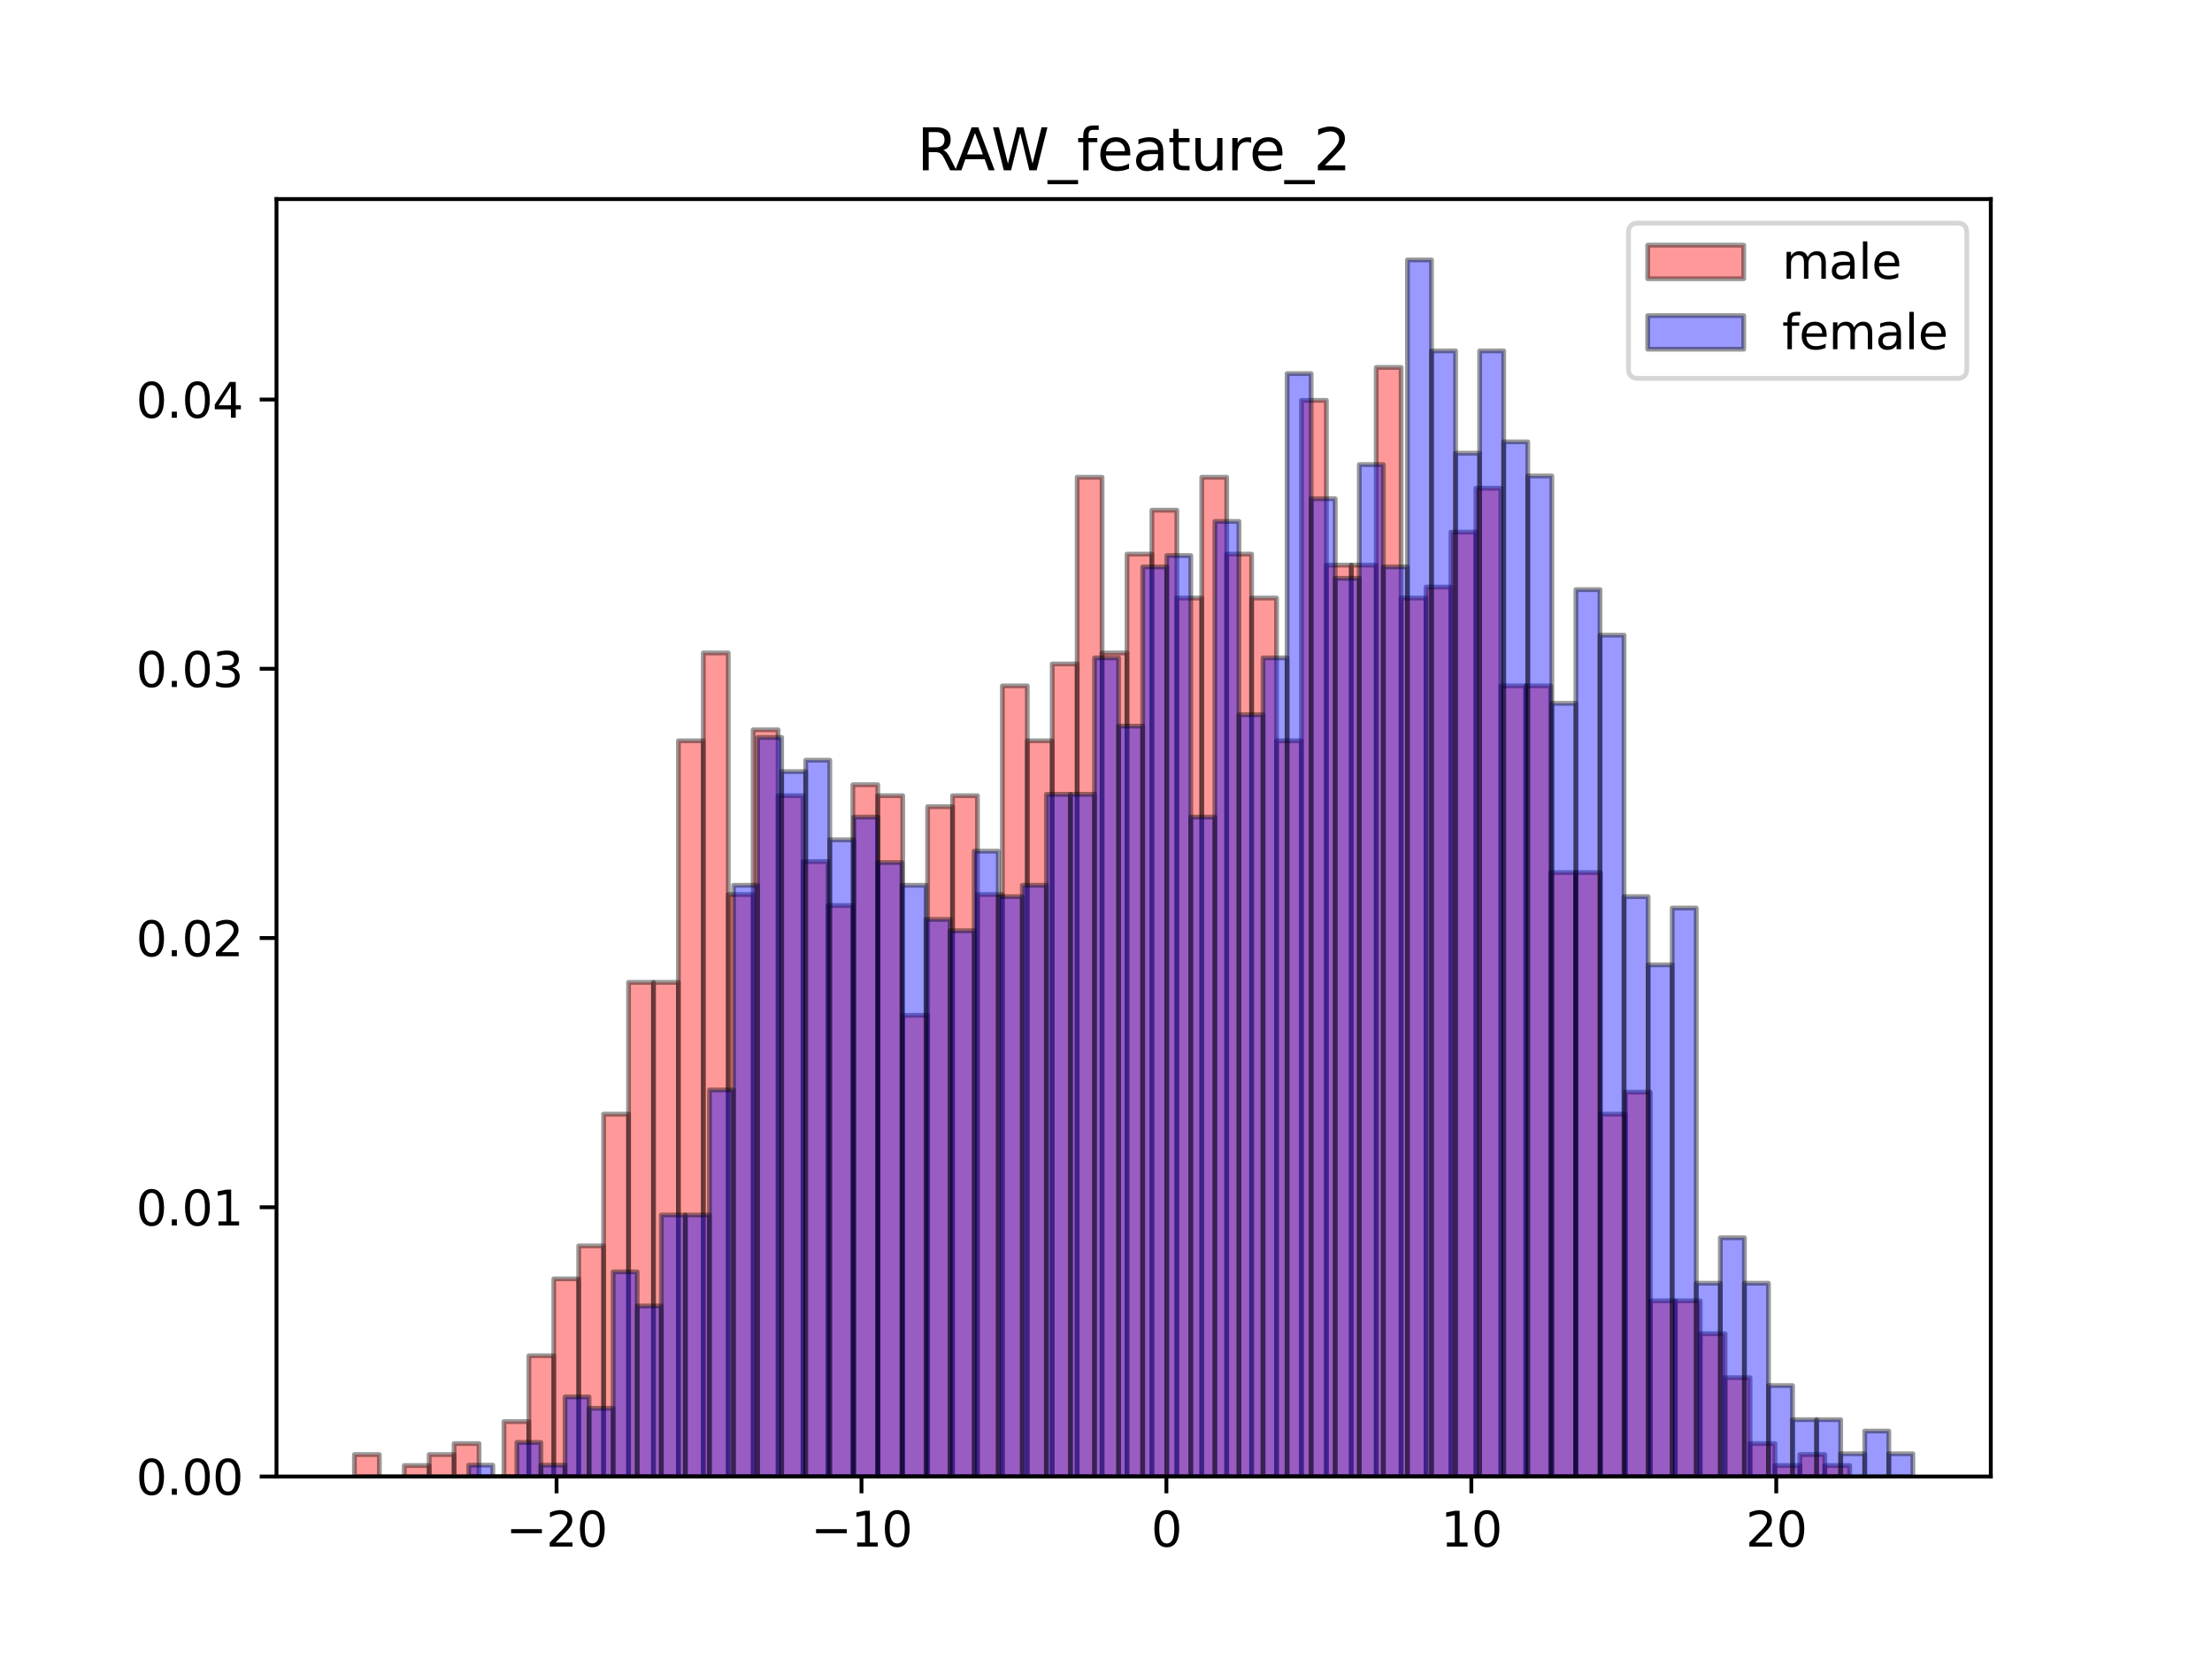 <?xml version="1.0" encoding="utf-8" standalone="no"?>
<!DOCTYPE svg PUBLIC "-//W3C//DTD SVG 1.1//EN"
  "http://www.w3.org/Graphics/SVG/1.1/DTD/svg11.dtd">
<svg height="345.6pt" version="1.1" viewBox="0 0 460.8 345.6" width="460.8pt" xmlns="http://www.w3.org/2000/svg" xmlns:xlink="http://www.w3.org/1999/xlink">
 <defs>
  <style type="text/css">*{stroke-linecap:butt;stroke-linejoin:round;}</style>
 </defs>
 <g id="figure_1">
  <g id="patch_1">
   <path d="M 0 345.6 
L 460.8 345.6 
L 460.8 0 
L 0 0 
z
" style="fill:#ffffff;"/>
  </g>
  <g id="axes_1">
   <g id="patch_2">
    <path d="M 57.6 307.584 
L 414.72 307.584 
L 414.72 41.472 
L 57.6 41.472 
z
" style="fill:#ffffff;"/>
   </g>
   <g id="patch_3">
    <path clip-path="url(#p07177b31d6)" d="M 73.833 307.584 
L 79.024 307.584 
L 79.024 303.009 
L 73.833 303.009 
z
" style="fill:#ff0000;opacity:0.4;stroke:#000000;stroke-linejoin:miter;"/>
   </g>
   <g id="patch_4">
    <path clip-path="url(#p07177b31d6)" d="M 79.024 307.584 
L 84.216 307.584 
L 84.216 307.584 
L 79.024 307.584 
z
" style="fill:#ff0000;opacity:0.4;stroke:#000000;stroke-linejoin:miter;"/>
   </g>
   <g id="patch_5">
    <path clip-path="url(#p07177b31d6)" d="M 84.216 307.584 
L 89.408 307.584 
L 89.408 305.296 
L 84.216 305.296 
z
" style="fill:#ff0000;opacity:0.4;stroke:#000000;stroke-linejoin:miter;"/>
   </g>
   <g id="patch_6">
    <path clip-path="url(#p07177b31d6)" d="M 89.408 307.584 
L 94.599 307.584 
L 94.599 303.009 
L 89.408 303.009 
z
" style="fill:#ff0000;opacity:0.4;stroke:#000000;stroke-linejoin:miter;"/>
   </g>
   <g id="patch_7">
    <path clip-path="url(#p07177b31d6)" d="M 94.599 307.584 
L 99.791 307.584 
L 99.791 300.721 
L 94.599 300.721 
z
" style="fill:#ff0000;opacity:0.4;stroke:#000000;stroke-linejoin:miter;"/>
   </g>
   <g id="patch_8">
    <path clip-path="url(#p07177b31d6)" d="M 99.791 307.584 
L 104.983 307.584 
L 104.983 307.584 
L 99.791 307.584 
z
" style="fill:#ff0000;opacity:0.4;stroke:#000000;stroke-linejoin:miter;"/>
   </g>
   <g id="patch_9">
    <path clip-path="url(#p07177b31d6)" d="M 104.983 307.584 
L 110.174 307.584 
L 110.174 296.146 
L 104.983 296.146 
z
" style="fill:#ff0000;opacity:0.4;stroke:#000000;stroke-linejoin:miter;"/>
   </g>
   <g id="patch_10">
    <path clip-path="url(#p07177b31d6)" d="M 110.174 307.584 
L 115.366 307.584 
L 115.366 282.421 
L 110.174 282.421 
z
" style="fill:#ff0000;opacity:0.4;stroke:#000000;stroke-linejoin:miter;"/>
   </g>
   <g id="patch_11">
    <path clip-path="url(#p07177b31d6)" d="M 115.366 307.584 
L 120.557 307.584 
L 120.557 266.408 
L 115.366 266.408 
z
" style="fill:#ff0000;opacity:0.4;stroke:#000000;stroke-linejoin:miter;"/>
   </g>
   <g id="patch_12">
    <path clip-path="url(#p07177b31d6)" d="M 120.557 307.584 
L 125.749 307.584 
L 125.749 259.545 
L 120.557 259.545 
z
" style="fill:#ff0000;opacity:0.4;stroke:#000000;stroke-linejoin:miter;"/>
   </g>
   <g id="patch_13">
    <path clip-path="url(#p07177b31d6)" d="M 125.749 307.584 
L 130.941 307.584 
L 130.941 232.095 
L 125.749 232.095 
z
" style="fill:#ff0000;opacity:0.4;stroke:#000000;stroke-linejoin:miter;"/>
   </g>
   <g id="patch_14">
    <path clip-path="url(#p07177b31d6)" d="M 130.941 307.584 
L 136.132 307.584 
L 136.132 204.644 
L 130.941 204.644 
z
" style="fill:#ff0000;opacity:0.4;stroke:#000000;stroke-linejoin:miter;"/>
   </g>
   <g id="patch_15">
    <path clip-path="url(#p07177b31d6)" d="M 136.132 307.584 
L 141.324 307.584 
L 141.324 204.644 
L 136.132 204.644 
z
" style="fill:#ff0000;opacity:0.4;stroke:#000000;stroke-linejoin:miter;"/>
   </g>
   <g id="patch_16">
    <path clip-path="url(#p07177b31d6)" d="M 141.324 307.584 
L 146.516 307.584 
L 146.516 154.318 
L 141.324 154.318 
z
" style="fill:#ff0000;opacity:0.4;stroke:#000000;stroke-linejoin:miter;"/>
   </g>
   <g id="patch_17">
    <path clip-path="url(#p07177b31d6)" d="M 146.516 307.584 
L 151.707 307.584 
L 151.707 136.018 
L 146.516 136.018 
z
" style="fill:#ff0000;opacity:0.4;stroke:#000000;stroke-linejoin:miter;"/>
   </g>
   <g id="patch_18">
    <path clip-path="url(#p07177b31d6)" d="M 151.707 307.584 
L 156.899 307.584 
L 156.899 186.344 
L 151.707 186.344 
z
" style="fill:#ff0000;opacity:0.4;stroke:#000000;stroke-linejoin:miter;"/>
   </g>
   <g id="patch_19">
    <path clip-path="url(#p07177b31d6)" d="M 156.899 307.584 
L 162.091 307.584 
L 162.091 152.03 
L 156.899 152.03 
z
" style="fill:#ff0000;opacity:0.4;stroke:#000000;stroke-linejoin:miter;"/>
   </g>
   <g id="patch_20">
    <path clip-path="url(#p07177b31d6)" d="M 162.091 307.584 
L 167.282 307.584 
L 167.282 165.756 
L 162.091 165.756 
z
" style="fill:#ff0000;opacity:0.4;stroke:#000000;stroke-linejoin:miter;"/>
   </g>
   <g id="patch_21">
    <path clip-path="url(#p07177b31d6)" d="M 167.282 307.584 
L 172.474 307.584 
L 172.474 179.481 
L 167.282 179.481 
z
" style="fill:#ff0000;opacity:0.4;stroke:#000000;stroke-linejoin:miter;"/>
   </g>
   <g id="patch_22">
    <path clip-path="url(#p07177b31d6)" d="M 172.474 307.584 
L 177.665 307.584 
L 177.665 188.631 
L 172.474 188.631 
z
" style="fill:#ff0000;opacity:0.4;stroke:#000000;stroke-linejoin:miter;"/>
   </g>
   <g id="patch_23">
    <path clip-path="url(#p07177b31d6)" d="M 177.665 307.584 
L 182.857 307.584 
L 182.857 163.468 
L 177.665 163.468 
z
" style="fill:#ff0000;opacity:0.4;stroke:#000000;stroke-linejoin:miter;"/>
   </g>
   <g id="patch_24">
    <path clip-path="url(#p07177b31d6)" d="M 182.857 307.584 
L 188.049 307.584 
L 188.049 165.756 
L 182.857 165.756 
z
" style="fill:#ff0000;opacity:0.4;stroke:#000000;stroke-linejoin:miter;"/>
   </g>
   <g id="patch_25">
    <path clip-path="url(#p07177b31d6)" d="M 188.049 307.584 
L 193.24 307.584 
L 193.24 211.507 
L 188.049 211.507 
z
" style="fill:#ff0000;opacity:0.4;stroke:#000000;stroke-linejoin:miter;"/>
   </g>
   <g id="patch_26">
    <path clip-path="url(#p07177b31d6)" d="M 193.24 307.584 
L 198.432 307.584 
L 198.432 168.043 
L 193.24 168.043 
z
" style="fill:#ff0000;opacity:0.4;stroke:#000000;stroke-linejoin:miter;"/>
   </g>
   <g id="patch_27">
    <path clip-path="url(#p07177b31d6)" d="M 198.432 307.584 
L 203.624 307.584 
L 203.624 165.756 
L 198.432 165.756 
z
" style="fill:#ff0000;opacity:0.4;stroke:#000000;stroke-linejoin:miter;"/>
   </g>
   <g id="patch_28">
    <path clip-path="url(#p07177b31d6)" d="M 203.624 307.584 
L 208.815 307.584 
L 208.815 186.344 
L 203.624 186.344 
z
" style="fill:#ff0000;opacity:0.4;stroke:#000000;stroke-linejoin:miter;"/>
   </g>
   <g id="patch_29">
    <path clip-path="url(#p07177b31d6)" d="M 208.815 307.584 
L 214.007 307.584 
L 214.007 142.88 
L 208.815 142.88 
z
" style="fill:#ff0000;opacity:0.4;stroke:#000000;stroke-linejoin:miter;"/>
   </g>
   <g id="patch_30">
    <path clip-path="url(#p07177b31d6)" d="M 214.007 307.584 
L 219.198 307.584 
L 219.198 154.318 
L 214.007 154.318 
z
" style="fill:#ff0000;opacity:0.4;stroke:#000000;stroke-linejoin:miter;"/>
   </g>
   <g id="patch_31">
    <path clip-path="url(#p07177b31d6)" d="M 219.198 307.584 
L 224.39 307.584 
L 224.39 138.305 
L 219.198 138.305 
z
" style="fill:#ff0000;opacity:0.4;stroke:#000000;stroke-linejoin:miter;"/>
   </g>
   <g id="patch_32">
    <path clip-path="url(#p07177b31d6)" d="M 224.39 307.584 
L 229.582 307.584 
L 229.582 99.417 
L 224.39 99.417 
z
" style="fill:#ff0000;opacity:0.4;stroke:#000000;stroke-linejoin:miter;"/>
   </g>
   <g id="patch_33">
    <path clip-path="url(#p07177b31d6)" d="M 229.582 307.584 
L 234.773 307.584 
L 234.773 136.018 
L 229.582 136.018 
z
" style="fill:#ff0000;opacity:0.4;stroke:#000000;stroke-linejoin:miter;"/>
   </g>
   <g id="patch_34">
    <path clip-path="url(#p07177b31d6)" d="M 234.773 307.584 
L 239.965 307.584 
L 239.965 115.43 
L 234.773 115.43 
z
" style="fill:#ff0000;opacity:0.4;stroke:#000000;stroke-linejoin:miter;"/>
   </g>
   <g id="patch_35">
    <path clip-path="url(#p07177b31d6)" d="M 239.965 307.584 
L 245.157 307.584 
L 245.157 106.279 
L 239.965 106.279 
z
" style="fill:#ff0000;opacity:0.4;stroke:#000000;stroke-linejoin:miter;"/>
   </g>
   <g id="patch_36">
    <path clip-path="url(#p07177b31d6)" d="M 245.157 307.584 
L 250.348 307.584 
L 250.348 124.58 
L 245.157 124.58 
z
" style="fill:#ff0000;opacity:0.4;stroke:#000000;stroke-linejoin:miter;"/>
   </g>
   <g id="patch_37">
    <path clip-path="url(#p07177b31d6)" d="M 250.348 307.584 
L 255.54 307.584 
L 255.54 99.417 
L 250.348 99.417 
z
" style="fill:#ff0000;opacity:0.4;stroke:#000000;stroke-linejoin:miter;"/>
   </g>
   <g id="patch_38">
    <path clip-path="url(#p07177b31d6)" d="M 255.54 307.584 
L 260.732 307.584 
L 260.732 115.43 
L 255.54 115.43 
z
" style="fill:#ff0000;opacity:0.4;stroke:#000000;stroke-linejoin:miter;"/>
   </g>
   <g id="patch_39">
    <path clip-path="url(#p07177b31d6)" d="M 260.732 307.584 
L 265.923 307.584 
L 265.923 124.58 
L 260.732 124.58 
z
" style="fill:#ff0000;opacity:0.4;stroke:#000000;stroke-linejoin:miter;"/>
   </g>
   <g id="patch_40">
    <path clip-path="url(#p07177b31d6)" d="M 265.923 307.584 
L 271.115 307.584 
L 271.115 154.318 
L 265.923 154.318 
z
" style="fill:#ff0000;opacity:0.4;stroke:#000000;stroke-linejoin:miter;"/>
   </g>
   <g id="patch_41">
    <path clip-path="url(#p07177b31d6)" d="M 271.115 307.584 
L 276.306 307.584 
L 276.306 83.404 
L 271.115 83.404 
z
" style="fill:#ff0000;opacity:0.4;stroke:#000000;stroke-linejoin:miter;"/>
   </g>
   <g id="patch_42">
    <path clip-path="url(#p07177b31d6)" d="M 276.306 307.584 
L 281.498 307.584 
L 281.498 117.717 
L 276.306 117.717 
z
" style="fill:#ff0000;opacity:0.4;stroke:#000000;stroke-linejoin:miter;"/>
   </g>
   <g id="patch_43">
    <path clip-path="url(#p07177b31d6)" d="M 281.498 307.584 
L 286.69 307.584 
L 286.69 117.717 
L 281.498 117.717 
z
" style="fill:#ff0000;opacity:0.4;stroke:#000000;stroke-linejoin:miter;"/>
   </g>
   <g id="patch_44">
    <path clip-path="url(#p07177b31d6)" d="M 286.69 307.584 
L 291.881 307.584 
L 291.881 76.541 
L 286.69 76.541 
z
" style="fill:#ff0000;opacity:0.4;stroke:#000000;stroke-linejoin:miter;"/>
   </g>
   <g id="patch_45">
    <path clip-path="url(#p07177b31d6)" d="M 291.881 307.584 
L 297.073 307.584 
L 297.073 124.58 
L 291.881 124.58 
z
" style="fill:#ff0000;opacity:0.4;stroke:#000000;stroke-linejoin:miter;"/>
   </g>
   <g id="patch_46">
    <path clip-path="url(#p07177b31d6)" d="M 297.073 307.584 
L 302.265 307.584 
L 302.265 122.292 
L 297.073 122.292 
z
" style="fill:#ff0000;opacity:0.4;stroke:#000000;stroke-linejoin:miter;"/>
   </g>
   <g id="patch_47">
    <path clip-path="url(#p07177b31d6)" d="M 302.265 307.584 
L 307.456 307.584 
L 307.456 110.854 
L 302.265 110.854 
z
" style="fill:#ff0000;opacity:0.4;stroke:#000000;stroke-linejoin:miter;"/>
   </g>
   <g id="patch_48">
    <path clip-path="url(#p07177b31d6)" d="M 307.456 307.584 
L 312.648 307.584 
L 312.648 101.704 
L 307.456 101.704 
z
" style="fill:#ff0000;opacity:0.4;stroke:#000000;stroke-linejoin:miter;"/>
   </g>
   <g id="patch_49">
    <path clip-path="url(#p07177b31d6)" d="M 312.648 307.584 
L 317.84 307.584 
L 317.84 142.88 
L 312.648 142.88 
z
" style="fill:#ff0000;opacity:0.4;stroke:#000000;stroke-linejoin:miter;"/>
   </g>
   <g id="patch_50">
    <path clip-path="url(#p07177b31d6)" d="M 317.84 307.584 
L 323.031 307.584 
L 323.031 142.88 
L 317.84 142.88 
z
" style="fill:#ff0000;opacity:0.4;stroke:#000000;stroke-linejoin:miter;"/>
   </g>
   <g id="patch_51">
    <path clip-path="url(#p07177b31d6)" d="M 323.031 307.584 
L 328.223 307.584 
L 328.223 181.769 
L 323.031 181.769 
z
" style="fill:#ff0000;opacity:0.4;stroke:#000000;stroke-linejoin:miter;"/>
   </g>
   <g id="patch_52">
    <path clip-path="url(#p07177b31d6)" d="M 328.223 307.584 
L 333.414 307.584 
L 333.414 181.769 
L 328.223 181.769 
z
" style="fill:#ff0000;opacity:0.4;stroke:#000000;stroke-linejoin:miter;"/>
   </g>
   <g id="patch_53">
    <path clip-path="url(#p07177b31d6)" d="M 333.414 307.584 
L 338.606 307.584 
L 338.606 232.095 
L 333.414 232.095 
z
" style="fill:#ff0000;opacity:0.4;stroke:#000000;stroke-linejoin:miter;"/>
   </g>
   <g id="patch_54">
    <path clip-path="url(#p07177b31d6)" d="M 338.606 307.584 
L 343.798 307.584 
L 343.798 227.52 
L 338.606 227.52 
z
" style="fill:#ff0000;opacity:0.4;stroke:#000000;stroke-linejoin:miter;"/>
   </g>
   <g id="patch_55">
    <path clip-path="url(#p07177b31d6)" d="M 343.798 307.584 
L 348.989 307.584 
L 348.989 270.983 
L 343.798 270.983 
z
" style="fill:#ff0000;opacity:0.4;stroke:#000000;stroke-linejoin:miter;"/>
   </g>
   <g id="patch_56">
    <path clip-path="url(#p07177b31d6)" d="M 348.989 307.584 
L 354.181 307.584 
L 354.181 270.983 
L 348.989 270.983 
z
" style="fill:#ff0000;opacity:0.4;stroke:#000000;stroke-linejoin:miter;"/>
   </g>
   <g id="patch_57">
    <path clip-path="url(#p07177b31d6)" d="M 354.181 307.584 
L 359.373 307.584 
L 359.373 277.846 
L 354.181 277.846 
z
" style="fill:#ff0000;opacity:0.4;stroke:#000000;stroke-linejoin:miter;"/>
   </g>
   <g id="patch_58">
    <path clip-path="url(#p07177b31d6)" d="M 359.373 307.584 
L 364.564 307.584 
L 364.564 286.996 
L 359.373 286.996 
z
" style="fill:#ff0000;opacity:0.4;stroke:#000000;stroke-linejoin:miter;"/>
   </g>
   <g id="patch_59">
    <path clip-path="url(#p07177b31d6)" d="M 364.564 307.584 
L 369.756 307.584 
L 369.756 300.721 
L 364.564 300.721 
z
" style="fill:#ff0000;opacity:0.4;stroke:#000000;stroke-linejoin:miter;"/>
   </g>
   <g id="patch_60">
    <path clip-path="url(#p07177b31d6)" d="M 369.756 307.584 
L 374.948 307.584 
L 374.948 305.296 
L 369.756 305.296 
z
" style="fill:#ff0000;opacity:0.4;stroke:#000000;stroke-linejoin:miter;"/>
   </g>
   <g id="patch_61">
    <path clip-path="url(#p07177b31d6)" d="M 374.948 307.584 
L 380.139 307.584 
L 380.139 303.009 
L 374.948 303.009 
z
" style="fill:#ff0000;opacity:0.4;stroke:#000000;stroke-linejoin:miter;"/>
   </g>
   <g id="patch_62">
    <path clip-path="url(#p07177b31d6)" d="M 380.139 307.584 
L 385.331 307.584 
L 385.331 305.296 
L 380.139 305.296 
z
" style="fill:#ff0000;opacity:0.4;stroke:#000000;stroke-linejoin:miter;"/>
   </g>
   <g id="patch_63">
    <path clip-path="url(#p07177b31d6)" d="M 97.648 307.584 
L 102.662 307.584 
L 102.662 305.215 
L 97.648 305.215 
z
" style="fill:#0000ff;opacity:0.4;stroke:#000000;stroke-linejoin:miter;"/>
   </g>
   <g id="patch_64">
    <path clip-path="url(#p07177b31d6)" d="M 102.662 307.584 
L 107.676 307.584 
L 107.676 307.584 
L 102.662 307.584 
z
" style="fill:#0000ff;opacity:0.4;stroke:#000000;stroke-linejoin:miter;"/>
   </g>
   <g id="patch_65">
    <path clip-path="url(#p07177b31d6)" d="M 107.676 307.584 
L 112.69 307.584 
L 112.69 300.478 
L 107.676 300.478 
z
" style="fill:#0000ff;opacity:0.4;stroke:#000000;stroke-linejoin:miter;"/>
   </g>
   <g id="patch_66">
    <path clip-path="url(#p07177b31d6)" d="M 112.69 307.584 
L 117.704 307.584 
L 117.704 305.215 
L 112.69 305.215 
z
" style="fill:#0000ff;opacity:0.4;stroke:#000000;stroke-linejoin:miter;"/>
   </g>
   <g id="patch_67">
    <path clip-path="url(#p07177b31d6)" d="M 117.704 307.584 
L 122.718 307.584 
L 122.718 291.004 
L 117.704 291.004 
z
" style="fill:#0000ff;opacity:0.4;stroke:#000000;stroke-linejoin:miter;"/>
   </g>
   <g id="patch_68">
    <path clip-path="url(#p07177b31d6)" d="M 122.718 307.584 
L 127.732 307.584 
L 127.732 293.372 
L 122.718 293.372 
z
" style="fill:#0000ff;opacity:0.4;stroke:#000000;stroke-linejoin:miter;"/>
   </g>
   <g id="patch_69">
    <path clip-path="url(#p07177b31d6)" d="M 127.732 307.584 
L 132.746 307.584 
L 132.746 264.949 
L 127.732 264.949 
z
" style="fill:#0000ff;opacity:0.4;stroke:#000000;stroke-linejoin:miter;"/>
   </g>
   <g id="patch_70">
    <path clip-path="url(#p07177b31d6)" d="M 132.746 307.584 
L 137.76 307.584 
L 137.76 272.055 
L 132.746 272.055 
z
" style="fill:#0000ff;opacity:0.4;stroke:#000000;stroke-linejoin:miter;"/>
   </g>
   <g id="patch_71">
    <path clip-path="url(#p07177b31d6)" d="M 137.76 307.584 
L 142.774 307.584 
L 142.774 253.106 
L 137.76 253.106 
z
" style="fill:#0000ff;opacity:0.4;stroke:#000000;stroke-linejoin:miter;"/>
   </g>
   <g id="patch_72">
    <path clip-path="url(#p07177b31d6)" d="M 142.774 307.584 
L 147.788 307.584 
L 147.788 253.106 
L 142.774 253.106 
z
" style="fill:#0000ff;opacity:0.4;stroke:#000000;stroke-linejoin:miter;"/>
   </g>
   <g id="patch_73">
    <path clip-path="url(#p07177b31d6)" d="M 147.788 307.584 
L 152.802 307.584 
L 152.802 227.052 
L 147.788 227.052 
z
" style="fill:#0000ff;opacity:0.4;stroke:#000000;stroke-linejoin:miter;"/>
   </g>
   <g id="patch_74">
    <path clip-path="url(#p07177b31d6)" d="M 152.802 307.584 
L 157.816 307.584 
L 157.816 184.417 
L 152.802 184.417 
z
" style="fill:#0000ff;opacity:0.4;stroke:#000000;stroke-linejoin:miter;"/>
   </g>
   <g id="patch_75">
    <path clip-path="url(#p07177b31d6)" d="M 157.816 307.584 
L 162.83 307.584 
L 162.83 153.625 
L 157.816 153.625 
z
" style="fill:#0000ff;opacity:0.4;stroke:#000000;stroke-linejoin:miter;"/>
   </g>
   <g id="patch_76">
    <path clip-path="url(#p07177b31d6)" d="M 162.83 307.584 
L 167.844 307.584 
L 167.844 160.731 
L 162.83 160.731 
z
" style="fill:#0000ff;opacity:0.4;stroke:#000000;stroke-linejoin:miter;"/>
   </g>
   <g id="patch_77">
    <path clip-path="url(#p07177b31d6)" d="M 167.844 307.584 
L 172.858 307.584 
L 172.858 158.362 
L 167.844 158.362 
z
" style="fill:#0000ff;opacity:0.4;stroke:#000000;stroke-linejoin:miter;"/>
   </g>
   <g id="patch_78">
    <path clip-path="url(#p07177b31d6)" d="M 172.858 307.584 
L 177.872 307.584 
L 177.872 174.943 
L 172.858 174.943 
z
" style="fill:#0000ff;opacity:0.4;stroke:#000000;stroke-linejoin:miter;"/>
   </g>
   <g id="patch_79">
    <path clip-path="url(#p07177b31d6)" d="M 177.872 307.584 
L 182.886 307.584 
L 182.886 170.205 
L 177.872 170.205 
z
" style="fill:#0000ff;opacity:0.4;stroke:#000000;stroke-linejoin:miter;"/>
   </g>
   <g id="patch_80">
    <path clip-path="url(#p07177b31d6)" d="M 182.886 307.584 
L 187.9 307.584 
L 187.9 179.68 
L 182.886 179.68 
z
" style="fill:#0000ff;opacity:0.4;stroke:#000000;stroke-linejoin:miter;"/>
   </g>
   <g id="patch_81">
    <path clip-path="url(#p07177b31d6)" d="M 187.9 307.584 
L 192.913 307.584 
L 192.913 184.417 
L 187.9 184.417 
z
" style="fill:#0000ff;opacity:0.4;stroke:#000000;stroke-linejoin:miter;"/>
   </g>
   <g id="patch_82">
    <path clip-path="url(#p07177b31d6)" d="M 192.913 307.584 
L 197.927 307.584 
L 197.927 191.523 
L 192.913 191.523 
z
" style="fill:#0000ff;opacity:0.4;stroke:#000000;stroke-linejoin:miter;"/>
   </g>
   <g id="patch_83">
    <path clip-path="url(#p07177b31d6)" d="M 197.927 307.584 
L 202.941 307.584 
L 202.941 193.891 
L 197.927 193.891 
z
" style="fill:#0000ff;opacity:0.4;stroke:#000000;stroke-linejoin:miter;"/>
   </g>
   <g id="patch_84">
    <path clip-path="url(#p07177b31d6)" d="M 202.941 307.584 
L 207.955 307.584 
L 207.955 177.311 
L 202.941 177.311 
z
" style="fill:#0000ff;opacity:0.4;stroke:#000000;stroke-linejoin:miter;"/>
   </g>
   <g id="patch_85">
    <path clip-path="url(#p07177b31d6)" d="M 207.955 307.584 
L 212.969 307.584 
L 212.969 186.785 
L 207.955 186.785 
z
" style="fill:#0000ff;opacity:0.4;stroke:#000000;stroke-linejoin:miter;"/>
   </g>
   <g id="patch_86">
    <path clip-path="url(#p07177b31d6)" d="M 212.969 307.584 
L 217.983 307.584 
L 217.983 184.417 
L 212.969 184.417 
z
" style="fill:#0000ff;opacity:0.4;stroke:#000000;stroke-linejoin:miter;"/>
   </g>
   <g id="patch_87">
    <path clip-path="url(#p07177b31d6)" d="M 217.983 307.584 
L 222.997 307.584 
L 222.997 165.468 
L 217.983 165.468 
z
" style="fill:#0000ff;opacity:0.4;stroke:#000000;stroke-linejoin:miter;"/>
   </g>
   <g id="patch_88">
    <path clip-path="url(#p07177b31d6)" d="M 222.997 307.584 
L 228.011 307.584 
L 228.011 165.468 
L 222.997 165.468 
z
" style="fill:#0000ff;opacity:0.4;stroke:#000000;stroke-linejoin:miter;"/>
   </g>
   <g id="patch_89">
    <path clip-path="url(#p07177b31d6)" d="M 228.011 307.584 
L 233.025 307.584 
L 233.025 137.045 
L 228.011 137.045 
z
" style="fill:#0000ff;opacity:0.4;stroke:#000000;stroke-linejoin:miter;"/>
   </g>
   <g id="patch_90">
    <path clip-path="url(#p07177b31d6)" d="M 233.025 307.584 
L 238.039 307.584 
L 238.039 151.257 
L 233.025 151.257 
z
" style="fill:#0000ff;opacity:0.4;stroke:#000000;stroke-linejoin:miter;"/>
   </g>
   <g id="patch_91">
    <path clip-path="url(#p07177b31d6)" d="M 238.039 307.584 
L 243.053 307.584 
L 243.053 118.096 
L 238.039 118.096 
z
" style="fill:#0000ff;opacity:0.4;stroke:#000000;stroke-linejoin:miter;"/>
   </g>
   <g id="patch_92">
    <path clip-path="url(#p07177b31d6)" d="M 243.053 307.584 
L 248.067 307.584 
L 248.067 115.728 
L 243.053 115.728 
z
" style="fill:#0000ff;opacity:0.4;stroke:#000000;stroke-linejoin:miter;"/>
   </g>
   <g id="patch_93">
    <path clip-path="url(#p07177b31d6)" d="M 248.067 307.584 
L 253.081 307.584 
L 253.081 170.205 
L 248.067 170.205 
z
" style="fill:#0000ff;opacity:0.4;stroke:#000000;stroke-linejoin:miter;"/>
   </g>
   <g id="patch_94">
    <path clip-path="url(#p07177b31d6)" d="M 253.081 307.584 
L 258.095 307.584 
L 258.095 108.622 
L 253.081 108.622 
z
" style="fill:#0000ff;opacity:0.4;stroke:#000000;stroke-linejoin:miter;"/>
   </g>
   <g id="patch_95">
    <path clip-path="url(#p07177b31d6)" d="M 258.095 307.584 
L 263.109 307.584 
L 263.109 148.888 
L 258.095 148.888 
z
" style="fill:#0000ff;opacity:0.4;stroke:#000000;stroke-linejoin:miter;"/>
   </g>
   <g id="patch_96">
    <path clip-path="url(#p07177b31d6)" d="M 263.109 307.584 
L 268.123 307.584 
L 268.123 137.045 
L 263.109 137.045 
z
" style="fill:#0000ff;opacity:0.4;stroke:#000000;stroke-linejoin:miter;"/>
   </g>
   <g id="patch_97">
    <path clip-path="url(#p07177b31d6)" d="M 268.123 307.584 
L 273.137 307.584 
L 273.137 77.83 
L 268.123 77.83 
z
" style="fill:#0000ff;opacity:0.4;stroke:#000000;stroke-linejoin:miter;"/>
   </g>
   <g id="patch_98">
    <path clip-path="url(#p07177b31d6)" d="M 273.137 307.584 
L 278.151 307.584 
L 278.151 103.885 
L 273.137 103.885 
z
" style="fill:#0000ff;opacity:0.4;stroke:#000000;stroke-linejoin:miter;"/>
   </g>
   <g id="patch_99">
    <path clip-path="url(#p07177b31d6)" d="M 278.151 307.584 
L 283.165 307.584 
L 283.165 120.465 
L 278.151 120.465 
z
" style="fill:#0000ff;opacity:0.4;stroke:#000000;stroke-linejoin:miter;"/>
   </g>
   <g id="patch_100">
    <path clip-path="url(#p07177b31d6)" d="M 283.165 307.584 
L 288.179 307.584 
L 288.179 96.779 
L 283.165 96.779 
z
" style="fill:#0000ff;opacity:0.4;stroke:#000000;stroke-linejoin:miter;"/>
   </g>
   <g id="patch_101">
    <path clip-path="url(#p07177b31d6)" d="M 288.179 307.584 
L 293.193 307.584 
L 293.193 118.096 
L 288.179 118.096 
z
" style="fill:#0000ff;opacity:0.4;stroke:#000000;stroke-linejoin:miter;"/>
   </g>
   <g id="patch_102">
    <path clip-path="url(#p07177b31d6)" d="M 293.193 307.584 
L 298.207 307.584 
L 298.207 54.144 
L 293.193 54.144 
z
" style="fill:#0000ff;opacity:0.4;stroke:#000000;stroke-linejoin:miter;"/>
   </g>
   <g id="patch_103">
    <path clip-path="url(#p07177b31d6)" d="M 298.207 307.584 
L 303.221 307.584 
L 303.221 73.093 
L 298.207 73.093 
z
" style="fill:#0000ff;opacity:0.4;stroke:#000000;stroke-linejoin:miter;"/>
   </g>
   <g id="patch_104">
    <path clip-path="url(#p07177b31d6)" d="M 303.221 307.584 
L 308.235 307.584 
L 308.235 94.41 
L 303.221 94.41 
z
" style="fill:#0000ff;opacity:0.4;stroke:#000000;stroke-linejoin:miter;"/>
   </g>
   <g id="patch_105">
    <path clip-path="url(#p07177b31d6)" d="M 308.235 307.584 
L 313.249 307.584 
L 313.249 73.093 
L 308.235 73.093 
z
" style="fill:#0000ff;opacity:0.4;stroke:#000000;stroke-linejoin:miter;"/>
   </g>
   <g id="patch_106">
    <path clip-path="url(#p07177b31d6)" d="M 313.249 307.584 
L 318.263 307.584 
L 318.263 92.042 
L 313.249 92.042 
z
" style="fill:#0000ff;opacity:0.4;stroke:#000000;stroke-linejoin:miter;"/>
   </g>
   <g id="patch_107">
    <path clip-path="url(#p07177b31d6)" d="M 318.263 307.584 
L 323.277 307.584 
L 323.277 99.147 
L 318.263 99.147 
z
" style="fill:#0000ff;opacity:0.4;stroke:#000000;stroke-linejoin:miter;"/>
   </g>
   <g id="patch_108">
    <path clip-path="url(#p07177b31d6)" d="M 323.277 307.584 
L 328.291 307.584 
L 328.291 146.519 
L 323.277 146.519 
z
" style="fill:#0000ff;opacity:0.4;stroke:#000000;stroke-linejoin:miter;"/>
   </g>
   <g id="patch_109">
    <path clip-path="url(#p07177b31d6)" d="M 328.291 307.584 
L 333.305 307.584 
L 333.305 122.833 
L 328.291 122.833 
z
" style="fill:#0000ff;opacity:0.4;stroke:#000000;stroke-linejoin:miter;"/>
   </g>
   <g id="patch_110">
    <path clip-path="url(#p07177b31d6)" d="M 333.305 307.584 
L 338.319 307.584 
L 338.319 132.308 
L 333.305 132.308 
z
" style="fill:#0000ff;opacity:0.4;stroke:#000000;stroke-linejoin:miter;"/>
   </g>
   <g id="patch_111">
    <path clip-path="url(#p07177b31d6)" d="M 338.319 307.584 
L 343.333 307.584 
L 343.333 186.785 
L 338.319 186.785 
z
" style="fill:#0000ff;opacity:0.4;stroke:#000000;stroke-linejoin:miter;"/>
   </g>
   <g id="patch_112">
    <path clip-path="url(#p07177b31d6)" d="M 343.333 307.584 
L 348.347 307.584 
L 348.347 200.997 
L 343.333 200.997 
z
" style="fill:#0000ff;opacity:0.4;stroke:#000000;stroke-linejoin:miter;"/>
   </g>
   <g id="patch_113">
    <path clip-path="url(#p07177b31d6)" d="M 348.347 307.584 
L 353.361 307.584 
L 353.361 189.154 
L 348.347 189.154 
z
" style="fill:#0000ff;opacity:0.4;stroke:#000000;stroke-linejoin:miter;"/>
   </g>
   <g id="patch_114">
    <path clip-path="url(#p07177b31d6)" d="M 353.361 307.584 
L 358.375 307.584 
L 358.375 267.318 
L 353.361 267.318 
z
" style="fill:#0000ff;opacity:0.4;stroke:#000000;stroke-linejoin:miter;"/>
   </g>
   <g id="patch_115">
    <path clip-path="url(#p07177b31d6)" d="M 358.375 307.584 
L 363.389 307.584 
L 363.389 257.843 
L 358.375 257.843 
z
" style="fill:#0000ff;opacity:0.4;stroke:#000000;stroke-linejoin:miter;"/>
   </g>
   <g id="patch_116">
    <path clip-path="url(#p07177b31d6)" d="M 363.389 307.584 
L 368.403 307.584 
L 368.403 267.318 
L 363.389 267.318 
z
" style="fill:#0000ff;opacity:0.4;stroke:#000000;stroke-linejoin:miter;"/>
   </g>
   <g id="patch_117">
    <path clip-path="url(#p07177b31d6)" d="M 368.403 307.584 
L 373.417 307.584 
L 373.417 288.635 
L 368.403 288.635 
z
" style="fill:#0000ff;opacity:0.4;stroke:#000000;stroke-linejoin:miter;"/>
   </g>
   <g id="patch_118">
    <path clip-path="url(#p07177b31d6)" d="M 373.417 307.584 
L 378.431 307.584 
L 378.431 295.741 
L 373.417 295.741 
z
" style="fill:#0000ff;opacity:0.4;stroke:#000000;stroke-linejoin:miter;"/>
   </g>
   <g id="patch_119">
    <path clip-path="url(#p07177b31d6)" d="M 378.431 307.584 
L 383.445 307.584 
L 383.445 295.741 
L 378.431 295.741 
z
" style="fill:#0000ff;opacity:0.4;stroke:#000000;stroke-linejoin:miter;"/>
   </g>
   <g id="patch_120">
    <path clip-path="url(#p07177b31d6)" d="M 383.445 307.584 
L 388.459 307.584 
L 388.459 302.847 
L 383.445 302.847 
z
" style="fill:#0000ff;opacity:0.4;stroke:#000000;stroke-linejoin:miter;"/>
   </g>
   <g id="patch_121">
    <path clip-path="url(#p07177b31d6)" d="M 388.459 307.584 
L 393.473 307.584 
L 393.473 298.11 
L 388.459 298.11 
z
" style="fill:#0000ff;opacity:0.4;stroke:#000000;stroke-linejoin:miter;"/>
   </g>
   <g id="patch_122">
    <path clip-path="url(#p07177b31d6)" d="M 393.473 307.584 
L 398.487 307.584 
L 398.487 302.847 
L 393.473 302.847 
z
" style="fill:#0000ff;opacity:0.4;stroke:#000000;stroke-linejoin:miter;"/>
   </g>
   <g id="matplotlib.axis_1">
    <g id="xtick_1">
     <g id="line2d_1">
      <defs>
       <path d="M 0 0 
L 0 3.5 
" id="mf317453e8c" style="stroke:#000000;stroke-width:0.8;"/>
      </defs>
      <g>
       <use style="stroke:#000000;stroke-width:0.8;" x="115.943" xlink:href="#mf317453e8c" y="307.584"/>
      </g>
     </g>
     <g id="text_1">
      <!-- −20 -->
      <g transform="translate(105.391 322.182)scale(0.1 -0.1)">
       <defs>
        <path d="M 678 2272 
L 4684 2272 
L 4684 1741 
L 678 1741 
L 678 2272 
z
" id="DejaVuSans-2212" transform="scale(0.016)"/>
        <path d="M 1228 531 
L 3431 531 
L 3431 0 
L 469 0 
L 469 531 
Q 828 903 1448 1529 
Q 2069 2156 2228 2338 
Q 2531 2678 2651 2914 
Q 2772 3150 2772 3378 
Q 2772 3750 2511 3984 
Q 2250 4219 1831 4219 
Q 1534 4219 1204 4116 
Q 875 4013 500 3803 
L 500 4441 
Q 881 4594 1212 4672 
Q 1544 4750 1819 4750 
Q 2544 4750 2975 4387 
Q 3406 4025 3406 3419 
Q 3406 3131 3298 2873 
Q 3191 2616 2906 2266 
Q 2828 2175 2409 1742 
Q 1991 1309 1228 531 
z
" id="DejaVuSans-32" transform="scale(0.016)"/>
        <path d="M 2034 4250 
Q 1547 4250 1301 3770 
Q 1056 3291 1056 2328 
Q 1056 1369 1301 889 
Q 1547 409 2034 409 
Q 2525 409 2770 889 
Q 3016 1369 3016 2328 
Q 3016 3291 2770 3770 
Q 2525 4250 2034 4250 
z
M 2034 4750 
Q 2819 4750 3233 4129 
Q 3647 3509 3647 2328 
Q 3647 1150 3233 529 
Q 2819 -91 2034 -91 
Q 1250 -91 836 529 
Q 422 1150 422 2328 
Q 422 3509 836 4129 
Q 1250 4750 2034 4750 
z
" id="DejaVuSans-30" transform="scale(0.016)"/>
       </defs>
       <use xlink:href="#DejaVuSans-2212"/>
       <use x="83.789" xlink:href="#DejaVuSans-32"/>
       <use x="147.412" xlink:href="#DejaVuSans-30"/>
      </g>
     </g>
    </g>
    <g id="xtick_2">
     <g id="line2d_2">
      <g>
       <use style="stroke:#000000;stroke-width:0.8;" x="179.464" xlink:href="#mf317453e8c" y="307.584"/>
      </g>
     </g>
     <g id="text_2">
      <!-- −10 -->
      <g transform="translate(168.912 322.182)scale(0.1 -0.1)">
       <defs>
        <path d="M 794 531 
L 1825 531 
L 1825 4091 
L 703 3866 
L 703 4441 
L 1819 4666 
L 2450 4666 
L 2450 531 
L 3481 531 
L 3481 0 
L 794 0 
L 794 531 
z
" id="DejaVuSans-31" transform="scale(0.016)"/>
       </defs>
       <use xlink:href="#DejaVuSans-2212"/>
       <use x="83.789" xlink:href="#DejaVuSans-31"/>
       <use x="147.412" xlink:href="#DejaVuSans-30"/>
      </g>
     </g>
    </g>
    <g id="xtick_3">
     <g id="line2d_3">
      <g>
       <use style="stroke:#000000;stroke-width:0.8;" x="242.985" xlink:href="#mf317453e8c" y="307.584"/>
      </g>
     </g>
     <g id="text_3">
      <!-- 0 -->
      <g transform="translate(239.804 322.182)scale(0.1 -0.1)">
       <use xlink:href="#DejaVuSans-30"/>
      </g>
     </g>
    </g>
    <g id="xtick_4">
     <g id="line2d_4">
      <g>
       <use style="stroke:#000000;stroke-width:0.8;" x="306.506" xlink:href="#mf317453e8c" y="307.584"/>
      </g>
     </g>
     <g id="text_4">
      <!-- 10 -->
      <g transform="translate(300.144 322.182)scale(0.1 -0.1)">
       <use xlink:href="#DejaVuSans-31"/>
       <use x="63.623" xlink:href="#DejaVuSans-30"/>
      </g>
     </g>
    </g>
    <g id="xtick_5">
     <g id="line2d_5">
      <g>
       <use style="stroke:#000000;stroke-width:0.8;" x="370.027" xlink:href="#mf317453e8c" y="307.584"/>
      </g>
     </g>
     <g id="text_5">
      <!-- 20 -->
      <g transform="translate(363.665 322.182)scale(0.1 -0.1)">
       <use xlink:href="#DejaVuSans-32"/>
       <use x="63.623" xlink:href="#DejaVuSans-30"/>
      </g>
     </g>
    </g>
   </g>
   <g id="matplotlib.axis_2">
    <g id="ytick_1">
     <g id="line2d_6">
      <defs>
       <path d="M 0 0 
L -3.5 0 
" id="m8904ae41b0" style="stroke:#000000;stroke-width:0.8;"/>
      </defs>
      <g>
       <use style="stroke:#000000;stroke-width:0.8;" x="57.6" xlink:href="#m8904ae41b0" y="307.584"/>
      </g>
     </g>
     <g id="text_6">
      <!-- 0.00 -->
      <g transform="translate(28.334 311.383)scale(0.1 -0.1)">
       <defs>
        <path d="M 684 794 
L 1344 794 
L 1344 0 
L 684 0 
L 684 794 
z
" id="DejaVuSans-2e" transform="scale(0.016)"/>
       </defs>
       <use xlink:href="#DejaVuSans-30"/>
       <use x="63.623" xlink:href="#DejaVuSans-2e"/>
       <use x="95.41" xlink:href="#DejaVuSans-30"/>
       <use x="159.033" xlink:href="#DejaVuSans-30"/>
      </g>
     </g>
    </g>
    <g id="ytick_2">
     <g id="line2d_7">
      <g>
       <use style="stroke:#000000;stroke-width:0.8;" x="57.6" xlink:href="#m8904ae41b0" y="251.495"/>
      </g>
     </g>
     <g id="text_7">
      <!-- 0.01 -->
      <g transform="translate(28.334 255.294)scale(0.1 -0.1)">
       <use xlink:href="#DejaVuSans-30"/>
       <use x="63.623" xlink:href="#DejaVuSans-2e"/>
       <use x="95.41" xlink:href="#DejaVuSans-30"/>
       <use x="159.033" xlink:href="#DejaVuSans-31"/>
      </g>
     </g>
    </g>
    <g id="ytick_3">
     <g id="line2d_8">
      <g>
       <use style="stroke:#000000;stroke-width:0.8;" x="57.6" xlink:href="#m8904ae41b0" y="195.406"/>
      </g>
     </g>
     <g id="text_8">
      <!-- 0.02 -->
      <g transform="translate(28.334 199.205)scale(0.1 -0.1)">
       <use xlink:href="#DejaVuSans-30"/>
       <use x="63.623" xlink:href="#DejaVuSans-2e"/>
       <use x="95.41" xlink:href="#DejaVuSans-30"/>
       <use x="159.033" xlink:href="#DejaVuSans-32"/>
      </g>
     </g>
    </g>
    <g id="ytick_4">
     <g id="line2d_9">
      <g>
       <use style="stroke:#000000;stroke-width:0.8;" x="57.6" xlink:href="#m8904ae41b0" y="139.317"/>
      </g>
     </g>
     <g id="text_9">
      <!-- 0.03 -->
      <g transform="translate(28.334 143.116)scale(0.1 -0.1)">
       <defs>
        <path d="M 2597 2516 
Q 3050 2419 3304 2112 
Q 3559 1806 3559 1356 
Q 3559 666 3084 287 
Q 2609 -91 1734 -91 
Q 1441 -91 1130 -33 
Q 819 25 488 141 
L 488 750 
Q 750 597 1062 519 
Q 1375 441 1716 441 
Q 2309 441 2620 675 
Q 2931 909 2931 1356 
Q 2931 1769 2642 2001 
Q 2353 2234 1838 2234 
L 1294 2234 
L 1294 2753 
L 1863 2753 
Q 2328 2753 2575 2939 
Q 2822 3125 2822 3475 
Q 2822 3834 2567 4026 
Q 2313 4219 1838 4219 
Q 1578 4219 1281 4162 
Q 984 4106 628 3988 
L 628 4550 
Q 988 4650 1302 4700 
Q 1616 4750 1894 4750 
Q 2613 4750 3031 4423 
Q 3450 4097 3450 3541 
Q 3450 3153 3228 2886 
Q 3006 2619 2597 2516 
z
" id="DejaVuSans-33" transform="scale(0.016)"/>
       </defs>
       <use xlink:href="#DejaVuSans-30"/>
       <use x="63.623" xlink:href="#DejaVuSans-2e"/>
       <use x="95.41" xlink:href="#DejaVuSans-30"/>
       <use x="159.033" xlink:href="#DejaVuSans-33"/>
      </g>
     </g>
    </g>
    <g id="ytick_5">
     <g id="line2d_10">
      <g>
       <use style="stroke:#000000;stroke-width:0.8;" x="57.6" xlink:href="#m8904ae41b0" y="83.228"/>
      </g>
     </g>
     <g id="text_10">
      <!-- 0.04 -->
      <g transform="translate(28.334 87.027)scale(0.1 -0.1)">
       <defs>
        <path d="M 2419 4116 
L 825 1625 
L 2419 1625 
L 2419 4116 
z
M 2253 4666 
L 3047 4666 
L 3047 1625 
L 3713 1625 
L 3713 1100 
L 3047 1100 
L 3047 0 
L 2419 0 
L 2419 1100 
L 313 1100 
L 313 1709 
L 2253 4666 
z
" id="DejaVuSans-34" transform="scale(0.016)"/>
       </defs>
       <use xlink:href="#DejaVuSans-30"/>
       <use x="63.623" xlink:href="#DejaVuSans-2e"/>
       <use x="95.41" xlink:href="#DejaVuSans-30"/>
       <use x="159.033" xlink:href="#DejaVuSans-34"/>
      </g>
     </g>
    </g>
   </g>
   <g id="patch_123">
    <path d="M 57.6 307.584 
L 57.6 41.472 
" style="fill:none;stroke:#000000;stroke-linecap:square;stroke-linejoin:miter;stroke-width:0.8;"/>
   </g>
   <g id="patch_124">
    <path d="M 414.72 307.584 
L 414.72 41.472 
" style="fill:none;stroke:#000000;stroke-linecap:square;stroke-linejoin:miter;stroke-width:0.8;"/>
   </g>
   <g id="patch_125">
    <path d="M 57.6 307.584 
L 414.72 307.584 
" style="fill:none;stroke:#000000;stroke-linecap:square;stroke-linejoin:miter;stroke-width:0.8;"/>
   </g>
   <g id="patch_126">
    <path d="M 57.6 41.472 
L 414.72 41.472 
" style="fill:none;stroke:#000000;stroke-linecap:square;stroke-linejoin:miter;stroke-width:0.8;"/>
   </g>
   <g id="text_11">
    <!-- RAW_feature_2 -->
    <g transform="translate(191.048 35.472)scale(0.12 -0.12)">
     <defs>
      <path d="M 2841 2188 
Q 3044 2119 3236 1894 
Q 3428 1669 3622 1275 
L 4263 0 
L 3584 0 
L 2988 1197 
Q 2756 1666 2539 1819 
Q 2322 1972 1947 1972 
L 1259 1972 
L 1259 0 
L 628 0 
L 628 4666 
L 2053 4666 
Q 2853 4666 3247 4331 
Q 3641 3997 3641 3322 
Q 3641 2881 3436 2590 
Q 3231 2300 2841 2188 
z
M 1259 4147 
L 1259 2491 
L 2053 2491 
Q 2509 2491 2742 2702 
Q 2975 2913 2975 3322 
Q 2975 3731 2742 3939 
Q 2509 4147 2053 4147 
L 1259 4147 
z
" id="DejaVuSans-52" transform="scale(0.016)"/>
      <path d="M 2188 4044 
L 1331 1722 
L 3047 1722 
L 2188 4044 
z
M 1831 4666 
L 2547 4666 
L 4325 0 
L 3669 0 
L 3244 1197 
L 1141 1197 
L 716 0 
L 50 0 
L 1831 4666 
z
" id="DejaVuSans-41" transform="scale(0.016)"/>
      <path d="M 213 4666 
L 850 4666 
L 1831 722 
L 2809 4666 
L 3519 4666 
L 4500 722 
L 5478 4666 
L 6119 4666 
L 4947 0 
L 4153 0 
L 3169 4050 
L 2175 0 
L 1381 0 
L 213 4666 
z
" id="DejaVuSans-57" transform="scale(0.016)"/>
      <path d="M 3263 -1063 
L 3263 -1509 
L -63 -1509 
L -63 -1063 
L 3263 -1063 
z
" id="DejaVuSans-5f" transform="scale(0.016)"/>
      <path d="M 2375 4863 
L 2375 4384 
L 1825 4384 
Q 1516 4384 1395 4259 
Q 1275 4134 1275 3809 
L 1275 3500 
L 2222 3500 
L 2222 3053 
L 1275 3053 
L 1275 0 
L 697 0 
L 697 3053 
L 147 3053 
L 147 3500 
L 697 3500 
L 697 3744 
Q 697 4328 969 4595 
Q 1241 4863 1831 4863 
L 2375 4863 
z
" id="DejaVuSans-66" transform="scale(0.016)"/>
      <path d="M 3597 1894 
L 3597 1613 
L 953 1613 
Q 991 1019 1311 708 
Q 1631 397 2203 397 
Q 2534 397 2845 478 
Q 3156 559 3463 722 
L 3463 178 
Q 3153 47 2828 -22 
Q 2503 -91 2169 -91 
Q 1331 -91 842 396 
Q 353 884 353 1716 
Q 353 2575 817 3079 
Q 1281 3584 2069 3584 
Q 2775 3584 3186 3129 
Q 3597 2675 3597 1894 
z
M 3022 2063 
Q 3016 2534 2758 2815 
Q 2500 3097 2075 3097 
Q 1594 3097 1305 2825 
Q 1016 2553 972 2059 
L 3022 2063 
z
" id="DejaVuSans-65" transform="scale(0.016)"/>
      <path d="M 2194 1759 
Q 1497 1759 1228 1600 
Q 959 1441 959 1056 
Q 959 750 1161 570 
Q 1363 391 1709 391 
Q 2188 391 2477 730 
Q 2766 1069 2766 1631 
L 2766 1759 
L 2194 1759 
z
M 3341 1997 
L 3341 0 
L 2766 0 
L 2766 531 
Q 2569 213 2275 61 
Q 1981 -91 1556 -91 
Q 1019 -91 701 211 
Q 384 513 384 1019 
Q 384 1609 779 1909 
Q 1175 2209 1959 2209 
L 2766 2209 
L 2766 2266 
Q 2766 2663 2505 2880 
Q 2244 3097 1772 3097 
Q 1472 3097 1187 3025 
Q 903 2953 641 2809 
L 641 3341 
Q 956 3463 1253 3523 
Q 1550 3584 1831 3584 
Q 2591 3584 2966 3190 
Q 3341 2797 3341 1997 
z
" id="DejaVuSans-61" transform="scale(0.016)"/>
      <path d="M 1172 4494 
L 1172 3500 
L 2356 3500 
L 2356 3053 
L 1172 3053 
L 1172 1153 
Q 1172 725 1289 603 
Q 1406 481 1766 481 
L 2356 481 
L 2356 0 
L 1766 0 
Q 1100 0 847 248 
Q 594 497 594 1153 
L 594 3053 
L 172 3053 
L 172 3500 
L 594 3500 
L 594 4494 
L 1172 4494 
z
" id="DejaVuSans-74" transform="scale(0.016)"/>
      <path d="M 544 1381 
L 544 3500 
L 1119 3500 
L 1119 1403 
Q 1119 906 1312 657 
Q 1506 409 1894 409 
Q 2359 409 2629 706 
Q 2900 1003 2900 1516 
L 2900 3500 
L 3475 3500 
L 3475 0 
L 2900 0 
L 2900 538 
Q 2691 219 2414 64 
Q 2138 -91 1772 -91 
Q 1169 -91 856 284 
Q 544 659 544 1381 
z
M 1991 3584 
L 1991 3584 
z
" id="DejaVuSans-75" transform="scale(0.016)"/>
      <path d="M 2631 2963 
Q 2534 3019 2420 3045 
Q 2306 3072 2169 3072 
Q 1681 3072 1420 2755 
Q 1159 2438 1159 1844 
L 1159 0 
L 581 0 
L 581 3500 
L 1159 3500 
L 1159 2956 
Q 1341 3275 1631 3429 
Q 1922 3584 2338 3584 
Q 2397 3584 2469 3576 
Q 2541 3569 2628 3553 
L 2631 2963 
z
" id="DejaVuSans-72" transform="scale(0.016)"/>
     </defs>
     <use xlink:href="#DejaVuSans-52"/>
     <use x="65.482" xlink:href="#DejaVuSans-41"/>
     <use x="128.391" xlink:href="#DejaVuSans-57"/>
     <use x="227.268" xlink:href="#DejaVuSans-5f"/>
     <use x="277.268" xlink:href="#DejaVuSans-66"/>
     <use x="312.473" xlink:href="#DejaVuSans-65"/>
     <use x="373.996" xlink:href="#DejaVuSans-61"/>
     <use x="435.275" xlink:href="#DejaVuSans-74"/>
     <use x="474.484" xlink:href="#DejaVuSans-75"/>
     <use x="537.863" xlink:href="#DejaVuSans-72"/>
     <use x="576.727" xlink:href="#DejaVuSans-65"/>
     <use x="638.25" xlink:href="#DejaVuSans-5f"/>
     <use x="688.25" xlink:href="#DejaVuSans-32"/>
    </g>
   </g>
   <g id="legend_1">
    <g id="patch_127">
     <path d="M 341.247 78.828 
L 407.72 78.828 
Q 409.72 78.828 409.72 76.828 
L 409.72 48.472 
Q 409.72 46.472 407.72 46.472 
L 341.247 46.472 
Q 339.247 46.472 339.247 48.472 
L 339.247 76.828 
Q 339.247 78.828 341.247 78.828 
z
" style="fill:#ffffff;opacity:0.8;stroke:#cccccc;stroke-linejoin:miter;"/>
    </g>
    <g id="patch_128">
     <path d="M 343.247 58.07 
L 363.247 58.07 
L 363.247 51.07 
L 343.247 51.07 
z
" style="fill:#ff0000;opacity:0.4;stroke:#000000;stroke-linejoin:miter;"/>
    </g>
    <g id="text_12">
     <!-- male -->
     <g transform="translate(371.247 58.07)scale(0.1 -0.1)">
      <defs>
       <path d="M 3328 2828 
Q 3544 3216 3844 3400 
Q 4144 3584 4550 3584 
Q 5097 3584 5394 3201 
Q 5691 2819 5691 2113 
L 5691 0 
L 5113 0 
L 5113 2094 
Q 5113 2597 4934 2840 
Q 4756 3084 4391 3084 
Q 3944 3084 3684 2787 
Q 3425 2491 3425 1978 
L 3425 0 
L 2847 0 
L 2847 2094 
Q 2847 2600 2669 2842 
Q 2491 3084 2119 3084 
Q 1678 3084 1418 2786 
Q 1159 2488 1159 1978 
L 1159 0 
L 581 0 
L 581 3500 
L 1159 3500 
L 1159 2956 
Q 1356 3278 1631 3431 
Q 1906 3584 2284 3584 
Q 2666 3584 2933 3390 
Q 3200 3197 3328 2828 
z
" id="DejaVuSans-6d" transform="scale(0.016)"/>
       <path d="M 603 4863 
L 1178 4863 
L 1178 0 
L 603 0 
L 603 4863 
z
" id="DejaVuSans-6c" transform="scale(0.016)"/>
      </defs>
      <use xlink:href="#DejaVuSans-6d"/>
      <use x="97.412" xlink:href="#DejaVuSans-61"/>
      <use x="158.691" xlink:href="#DejaVuSans-6c"/>
      <use x="186.475" xlink:href="#DejaVuSans-65"/>
     </g>
    </g>
    <g id="patch_129">
     <path d="M 343.247 72.749 
L 363.247 72.749 
L 363.247 65.749 
L 343.247 65.749 
z
" style="fill:#0000ff;opacity:0.4;stroke:#000000;stroke-linejoin:miter;"/>
    </g>
    <g id="text_13">
     <!-- female -->
     <g transform="translate(371.247 72.749)scale(0.1 -0.1)">
      <use xlink:href="#DejaVuSans-66"/>
      <use x="35.205" xlink:href="#DejaVuSans-65"/>
      <use x="96.729" xlink:href="#DejaVuSans-6d"/>
      <use x="194.141" xlink:href="#DejaVuSans-61"/>
      <use x="255.42" xlink:href="#DejaVuSans-6c"/>
      <use x="283.203" xlink:href="#DejaVuSans-65"/>
     </g>
    </g>
   </g>
  </g>
 </g>
 <defs>
  <clipPath id="p07177b31d6">
   <rect height="266.112" width="357.12" x="57.6" y="41.472"/>
  </clipPath>
 </defs>
</svg>
